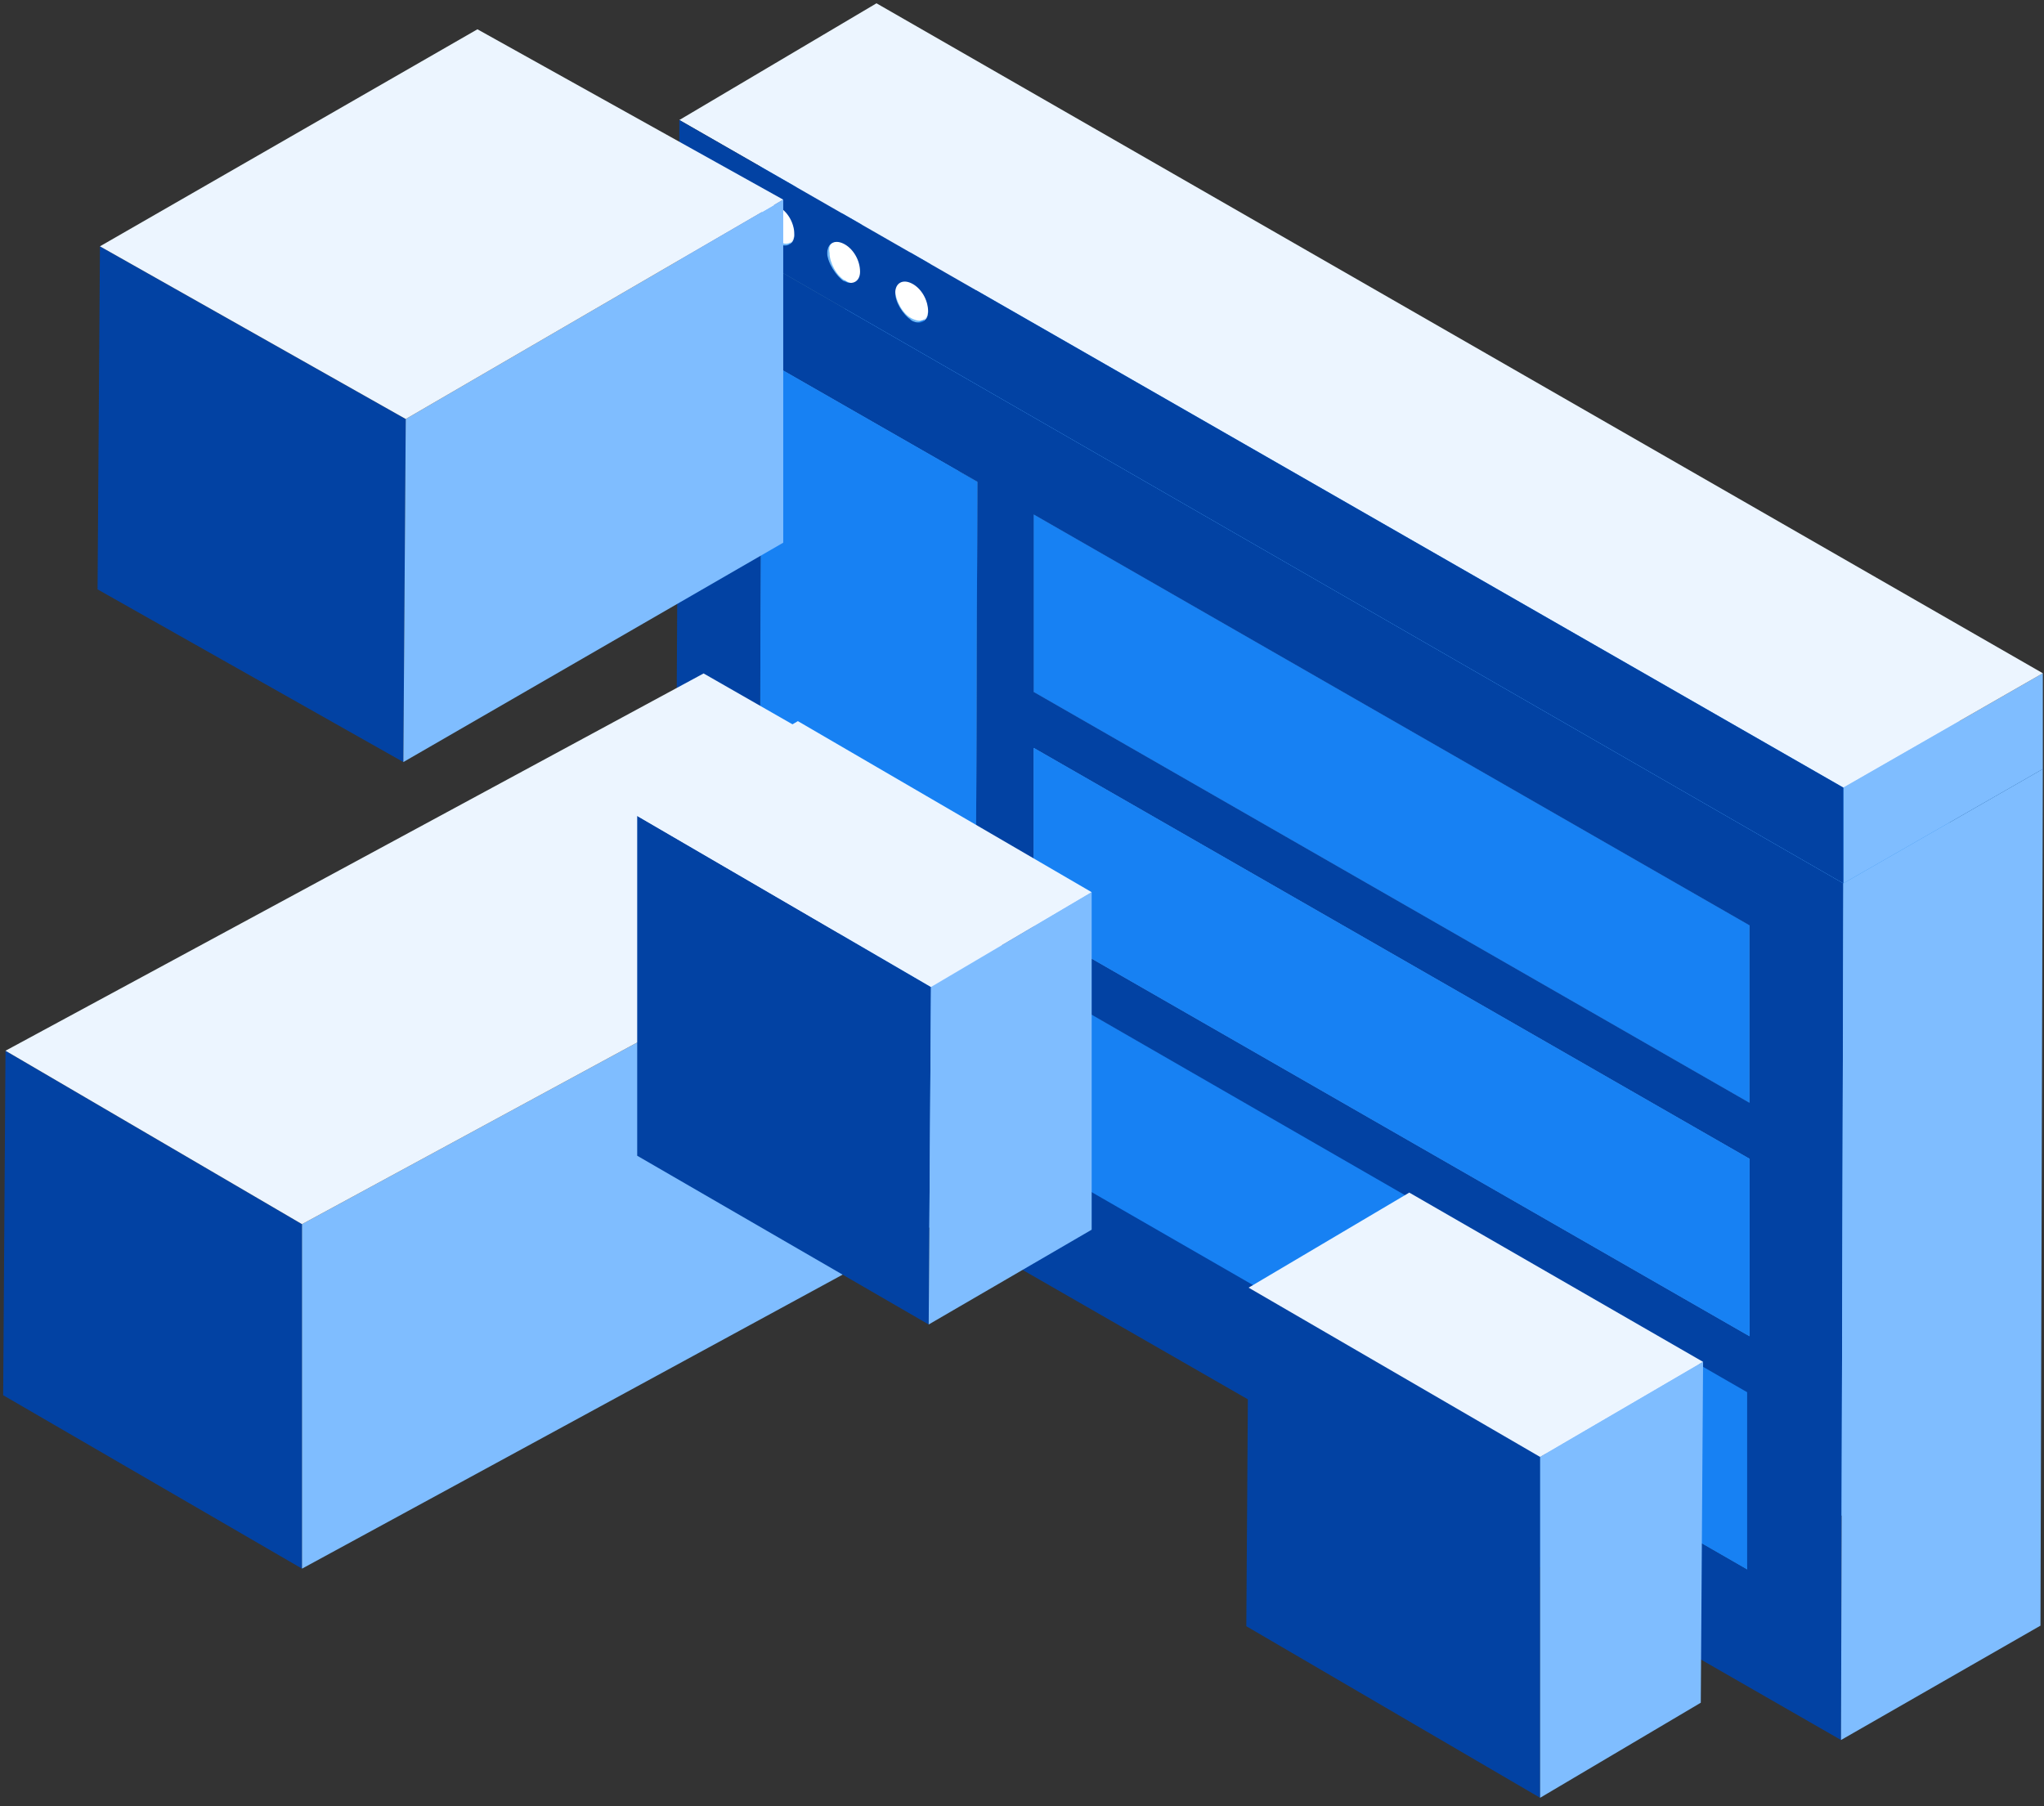 <?xml version="1.0" encoding="UTF-8"?>
<svg width="215px" height="190px" viewBox="0 0 215 190" version="1.1" xmlns="http://www.w3.org/2000/svg" xmlns:xlink="http://www.w3.org/1999/xlink">
    <rect x="0" y="0" width="215" height="190" fill="#333333" stroke="none"/>
    <!-- Generator: Sketch 53.1 (72631) - https://sketchapp.com -->
    <title>2</title>
    <desc>Created with Sketch.</desc>
    <g id="网站设计" stroke="none" stroke-width="1" fill="none" fill-rule="evenodd">
        <g id="首页" transform="translate(-611, -929)" fill-rule="nonzero">
            <g id="分组" transform="translate(540, 768)">
                <g id="2" transform="translate(70.5, 161)">
                    <g id="未标题-1-09" transform="translate(0.5, 0)">
                        <g id="Group" transform="translate(70.471, 0)">
                            <g transform="translate(0, 9.822)" id="Shape">
                                <polygon fill="#2D8CEF" points="9.38 95.619 30.362 83.587 53.072 96.601 32.09 108.633"></polygon>
                                <polygon fill="#74BAF6" points="32.337 40.862 53.319 28.83 53.072 96.601 32.09 108.633"></polygon>
                                <polygon fill="#2D8CEF" points="38.261 93.409 58.996 81.377 58.996 100.039 38.014 112.07"></polygon>
                                <polygon fill="#2D8CEF" points="9.627 27.848 30.362 15.571 30.362 83.587 9.38 95.619"></polygon>
                                <polygon fill="#2D8CEF" points="38.261 68.854 58.996 56.822 58.996 75.484 38.261 87.516"></polygon>
                                <polygon fill="#74BAF6" points="9.627 27.848 30.362 15.571 53.319 28.83 32.337 40.862"></polygon>
                                <polygon fill="#2D8CEF" points="38.261 44.299 59.243 32.268 59.243 50.684 38.261 62.961"></polygon>
                                <polygon fill="#2D8CEF" points="38.014 112.07 58.996 100.039 134.285 143.255 113.303 155.287"></polygon>
                                <polygon fill="#74BAF6" points="38.261 93.409 58.996 81.377 134.285 124.593 113.55 136.625"></polygon>
                                <polygon fill="#1781F3" points="113.55 136.625 113.303 155.287 38.014 112.07 38.261 93.409"></polygon>
                                <polygon fill="#74BAF6" points="113.55 136.625 134.285 124.593 134.285 143.255 113.303 155.287"></polygon>
                                <polygon fill="#2D8CEF" points="38.261 87.516 58.996 75.484 134.285 118.7 113.55 130.732"></polygon>
                                <polygon fill="#74BAF6" points="113.55 112.07 134.532 100.039 134.285 118.7 113.55 130.732"></polygon>
                                <polygon fill="#74BAF6" points="38.261 68.854 58.996 56.822 134.532 100.039 113.55 112.07"></polygon>
                                <polygon fill="#2D8CEF" points="38.261 62.961 59.243 50.684 134.532 94.145 113.55 106.177"></polygon>
                                <polygon fill="#74BAF6" points="38.261 44.299 59.243 32.268 134.532 75.484 113.55 87.516"></polygon>
                                <polygon fill="#1781F3" points="113.55 87.516 113.55 106.177 38.261 62.961 38.261 44.299"></polygon>
                                <polygon fill="#74BAF6" points="113.55 87.516 134.532 75.484 134.532 94.145 113.55 106.177"></polygon>
                                <path d="M0.987,12.624 L123.423,83.096 L123.177,173.211 L0.494,102.74 L0.987,12.624 Z M32.09,108.633 L32.337,40.862 L9.627,27.848 L9.38,95.619 L32.09,108.633 L32.09,108.633 Z M113.303,155.287 L113.303,136.625 L38.261,93.409 L38.261,112.07 L113.303,155.287 L113.303,155.287 Z M113.55,130.732 L113.55,112.07 L38.261,68.854 L38.261,87.516 L113.55,130.732 L113.55,130.732 Z M113.55,106.177 L113.55,87.516 L38.261,44.299 L38.261,62.961 L113.55,106.177 L113.55,106.177 Z" fill="#0242A3"></path>
                                <polygon fill="#1781F3" points="32.337 40.862 32.09 108.633 9.38 95.619 9.627 27.848"></polygon>
                                <polygon fill="#1781F3" points="113.55 112.07 113.55 130.732 38.261 87.516 38.261 68.854"></polygon>
                                <polygon fill="#7FBDFF" points="123.423 83.096 144.405 71.064 144.159 161.18 123.177 173.211"></polygon>
                                <polygon fill="#2D8CEF" points="0.987 12.624 21.723 0.592 144.405 71.064 123.423 83.096"></polygon>
                            </g>
                            <g id="Shape">
                                <path d="M30.609,10.414 C30.609,11.642 31.35,12.87 32.337,13.361 C26.166,16.798 19.995,20.481 13.823,23.919 L11.355,25.392 C10.368,24.901 9.627,23.428 9.627,22.446 C16.539,18.517 23.45,14.588 30.609,10.414 C23.697,14.343 16.786,18.517 9.627,22.446 C9.627,21.955 9.874,21.464 10.121,21.218 L31.103,9.186 C30.609,9.677 30.609,9.923 30.609,10.414 Z" fill="#74BAF6"></path>
                                <path d="M32.337,13.606 C32.831,13.852 33.324,13.852 33.571,13.606 L12.589,25.638 C12.342,25.884 11.849,25.884 11.355,25.638 C17.773,21.955 25.919,17.044 32.337,13.606 Z" fill="#74BAF6"></path>
                                <path d="M10.121,21.464 L31.103,9.432 C31.35,9.186 31.843,9.186 32.337,9.677 L11.355,21.709 C10.861,21.218 10.368,21.218 10.121,21.464 Z" fill="#FFFFFF"></path>
                                <path d="M33.571,13.606 L12.589,25.638 C12.836,25.392 13.083,25.147 13.083,24.41 C13.083,23.182 12.342,21.955 11.355,21.464 L32.337,9.432 C33.324,9.923 34.065,11.396 34.065,12.378 C34.065,13.115 33.818,13.361 33.571,13.606 Z" fill="#FFFFFF"></path>
                                <path d="M11.355,21.464 C12.342,21.955 13.083,23.428 13.083,24.41 C13.083,25.638 12.342,25.884 11.355,25.392 C10.368,24.901 9.627,23.428 9.627,22.446 C9.627,21.464 10.368,20.973 11.355,21.464 Z" fill="#FFFFFF"></path>
                                <path d="M37.521,14.588 C37.521,15.816 38.261,17.044 39.249,17.535 C33.077,20.973 26.906,24.656 20.735,28.093 L18.267,29.567 C17.279,29.076 16.539,27.602 16.539,26.62 C23.697,22.446 30.609,18.517 37.521,14.588 C30.609,18.517 23.697,22.691 16.539,26.62 C16.539,26.129 16.786,25.638 17.032,25.392 L38.014,13.361 C37.768,13.606 37.521,13.852 37.521,14.588 Z" fill="#74BAF6"></path>
                                <path d="M39.249,17.535 C39.742,17.78 40.236,17.78 40.483,17.78 L19.748,29.812 C19.501,30.058 19.007,30.058 18.514,29.567 C24.685,25.884 33.077,21.218 39.249,17.535 Z" fill="#74BAF6"></path>
                                <path d="M17.032,25.392 L38.014,13.361 C38.261,13.115 38.755,13.115 39.249,13.361 L18.514,25.638 C18.02,25.392 17.526,25.392 17.032,25.392 Z" fill="#FFFFFF"></path>
                                <path d="M40.483,17.535 L19.748,29.812 C19.995,29.567 20.241,29.321 20.241,28.585 C20.241,27.357 19.501,26.129 18.514,25.638 L39.496,13.606 C40.483,14.097 41.223,15.571 41.223,16.553 C40.977,17.044 40.73,17.535 40.483,17.535 Z" fill="#FFFFFF"></path>
                                <path d="M18.514,25.638 C19.501,26.129 20.241,27.602 20.241,28.585 C20.241,29.812 19.501,30.058 18.514,29.567 C17.526,29.076 16.786,27.602 16.786,26.62 C16.539,25.392 17.526,25.147 18.514,25.638 Z" fill="#FFFFFF"></path>
                                <path d="M44.432,18.517 C44.432,19.745 45.173,20.973 46.16,21.464 C39.989,24.901 33.818,28.585 27.647,32.022 L25.178,33.495 C24.191,33.004 23.45,31.531 23.45,30.549 C30.609,26.62 37.521,22.691 44.432,18.517 C37.521,22.446 30.609,26.62 23.45,30.549 C23.45,30.058 23.697,29.567 23.944,29.321 L44.926,17.289 C44.679,17.535 44.432,18.026 44.432,18.517 Z" fill="#74BAF6"></path>
                                <path d="M46.16,21.464 C46.654,21.709 47.148,21.709 47.395,21.709 L26.413,33.741 C26.166,33.987 25.672,33.987 25.178,33.495 C31.596,30.058 39.989,25.147 46.16,21.464 Z" fill="#74BAF6"></path>
                                <path d="M24.191,29.567 L45.173,17.535 C45.42,17.289 45.914,17.289 46.407,17.535 L25.425,29.567 C24.932,29.321 24.438,29.321 24.191,29.567 Z" fill="#FFFFFF"></path>
                                <path d="M47.641,21.709 L26.659,33.741 C26.906,33.495 27.153,33.25 27.153,32.513 C27.153,31.286 26.413,30.058 25.425,29.567 L46.407,17.535 C47.395,18.026 48.135,19.499 48.135,20.481 C48.135,21.218 47.888,21.464 47.641,21.709 Z" fill="#FFFFFF"></path>
                                <path d="M25.425,29.567 C26.413,30.058 27.153,31.531 27.153,32.513 C27.153,33.741 26.413,33.987 25.425,33.495 C24.438,33.004 23.697,31.531 23.697,30.549 C23.697,29.567 24.438,29.076 25.425,29.567 Z" fill="#FFFFFF"></path>
                                <polygon fill="#7FBDFF" points="123.423 82.85 144.405 70.819 144.405 80.886 123.423 92.918"></polygon>
                                <polygon fill="#ECF5FF" points="0.987 12.624 21.723 0.347 144.405 70.819 123.423 82.85"></polygon>
                                <path d="M0.987,12.624 L123.423,82.85 L123.423,92.918 L0.987,22.446 L0.987,12.624 Z M18.267,29.567 C19.254,30.058 19.995,29.567 19.995,28.585 C19.995,27.357 19.254,26.129 18.267,25.638 C17.279,25.147 16.539,25.638 16.539,26.62 C16.539,27.602 17.526,29.076 18.267,29.567 L18.267,29.567 Z M25.425,33.741 C26.413,34.232 27.153,33.741 27.153,32.759 C27.153,31.531 26.413,30.303 25.425,29.812 C24.438,29.321 23.697,29.812 23.697,30.794 C23.697,31.777 24.438,33.004 25.425,33.741 L25.425,33.741 Z M11.355,25.638 C12.342,26.129 13.083,25.638 13.083,24.656 C13.083,23.428 12.342,22.2 11.355,21.709 C10.368,21.218 9.627,21.709 9.627,22.691 C9.627,23.674 10.368,24.901 11.355,25.638 L11.355,25.638 Z" fill="#0242A3"></path>
                            </g>
                        </g>
                        <g id="Group" transform="translate(0, 70.346)">
                            <g id="Shape">
                                <polygon fill="#0242A3" points="31.768 58.423 31.768 94.66 0.334 76.418 0.579 40.181"></polygon>
                                <g transform="translate(31.715, 18.428)" fill="#7FBDFF">
                                    <polygon points="0.053 39.995 73.727 0.06 73.482 36.297 0.053 76.232"></polygon>
                                </g>
                                <g fill="#ECF5FF">
                                    <polygon points="0.579 40.181 74.008 0.493 105.442 18.488 31.768 58.423"></polygon>
                                </g>
                            </g>
                        </g>
                        <g id="Group" transform="translate(66.947, 75.035)">
                            <g id="Shape">
                                <polygon fill="#0242A3" points="30.981 28.785 30.74 64.288 0.078 46.537 0.078 10.791"></polygon>
                                <g transform="translate(30.015, 18.086)" fill="#7FBDFF">
                                    <polygon points="0.966 10.699 17.866 0.73 17.866 36.232 0.724 46.202"></polygon>
                                </g>
                                <g fill="#ECF5FF">
                                    <polygon points="0.078 10.791 16.978 0.821 47.881 18.815 30.981 28.785"></polygon>
                                </g>
                            </g>
                        </g>
                        <g id="Group" transform="translate(9.396, 2.345)">
                            <g id="Shape">
                                <polygon fill="#0242A3" points="33.283 41.731 33.032 77.816 0.866 59.651 1.117 23.566"></polygon>
                                <g transform="translate(32.669, 18.561)" fill="#7FBDFF">
                                    <polygon points="0.614 23.17 40.32 0.095 40.32 36.18 0.363 59.255"></polygon>
                                </g>
                                <g transform="translate(1.117, 0)" fill="#ECF5FF">
                                    <polygon points="0 23.566 39.706 0.736 71.872 18.656 32.167 41.731"></polygon>
                                </g>
                            </g>
                        </g>
                        <g id="Group" transform="translate(130.371, 125.45)">
                            <g id="Shape">
                                <polygon fill="#0242A3" points="31.627 27.806 31.627 63.66 0.724 45.611 0.966 10"></polygon>
                                <g transform="translate(31.386, 17.074)" fill="#7FBDFF">
                                    <polygon points="0.241 10.732 17.383 0.732 17.141 36.586 0.241 46.587"></polygon>
                                </g>
                                <g fill="#ECF5FF">
                                    <polygon points="0.966 10 17.866 0 48.768 17.805 31.627 27.806"></polygon>
                                </g>
                            </g>
                        </g>
                    </g>
                </g>
            </g>
        </g>
    </g>
</svg>